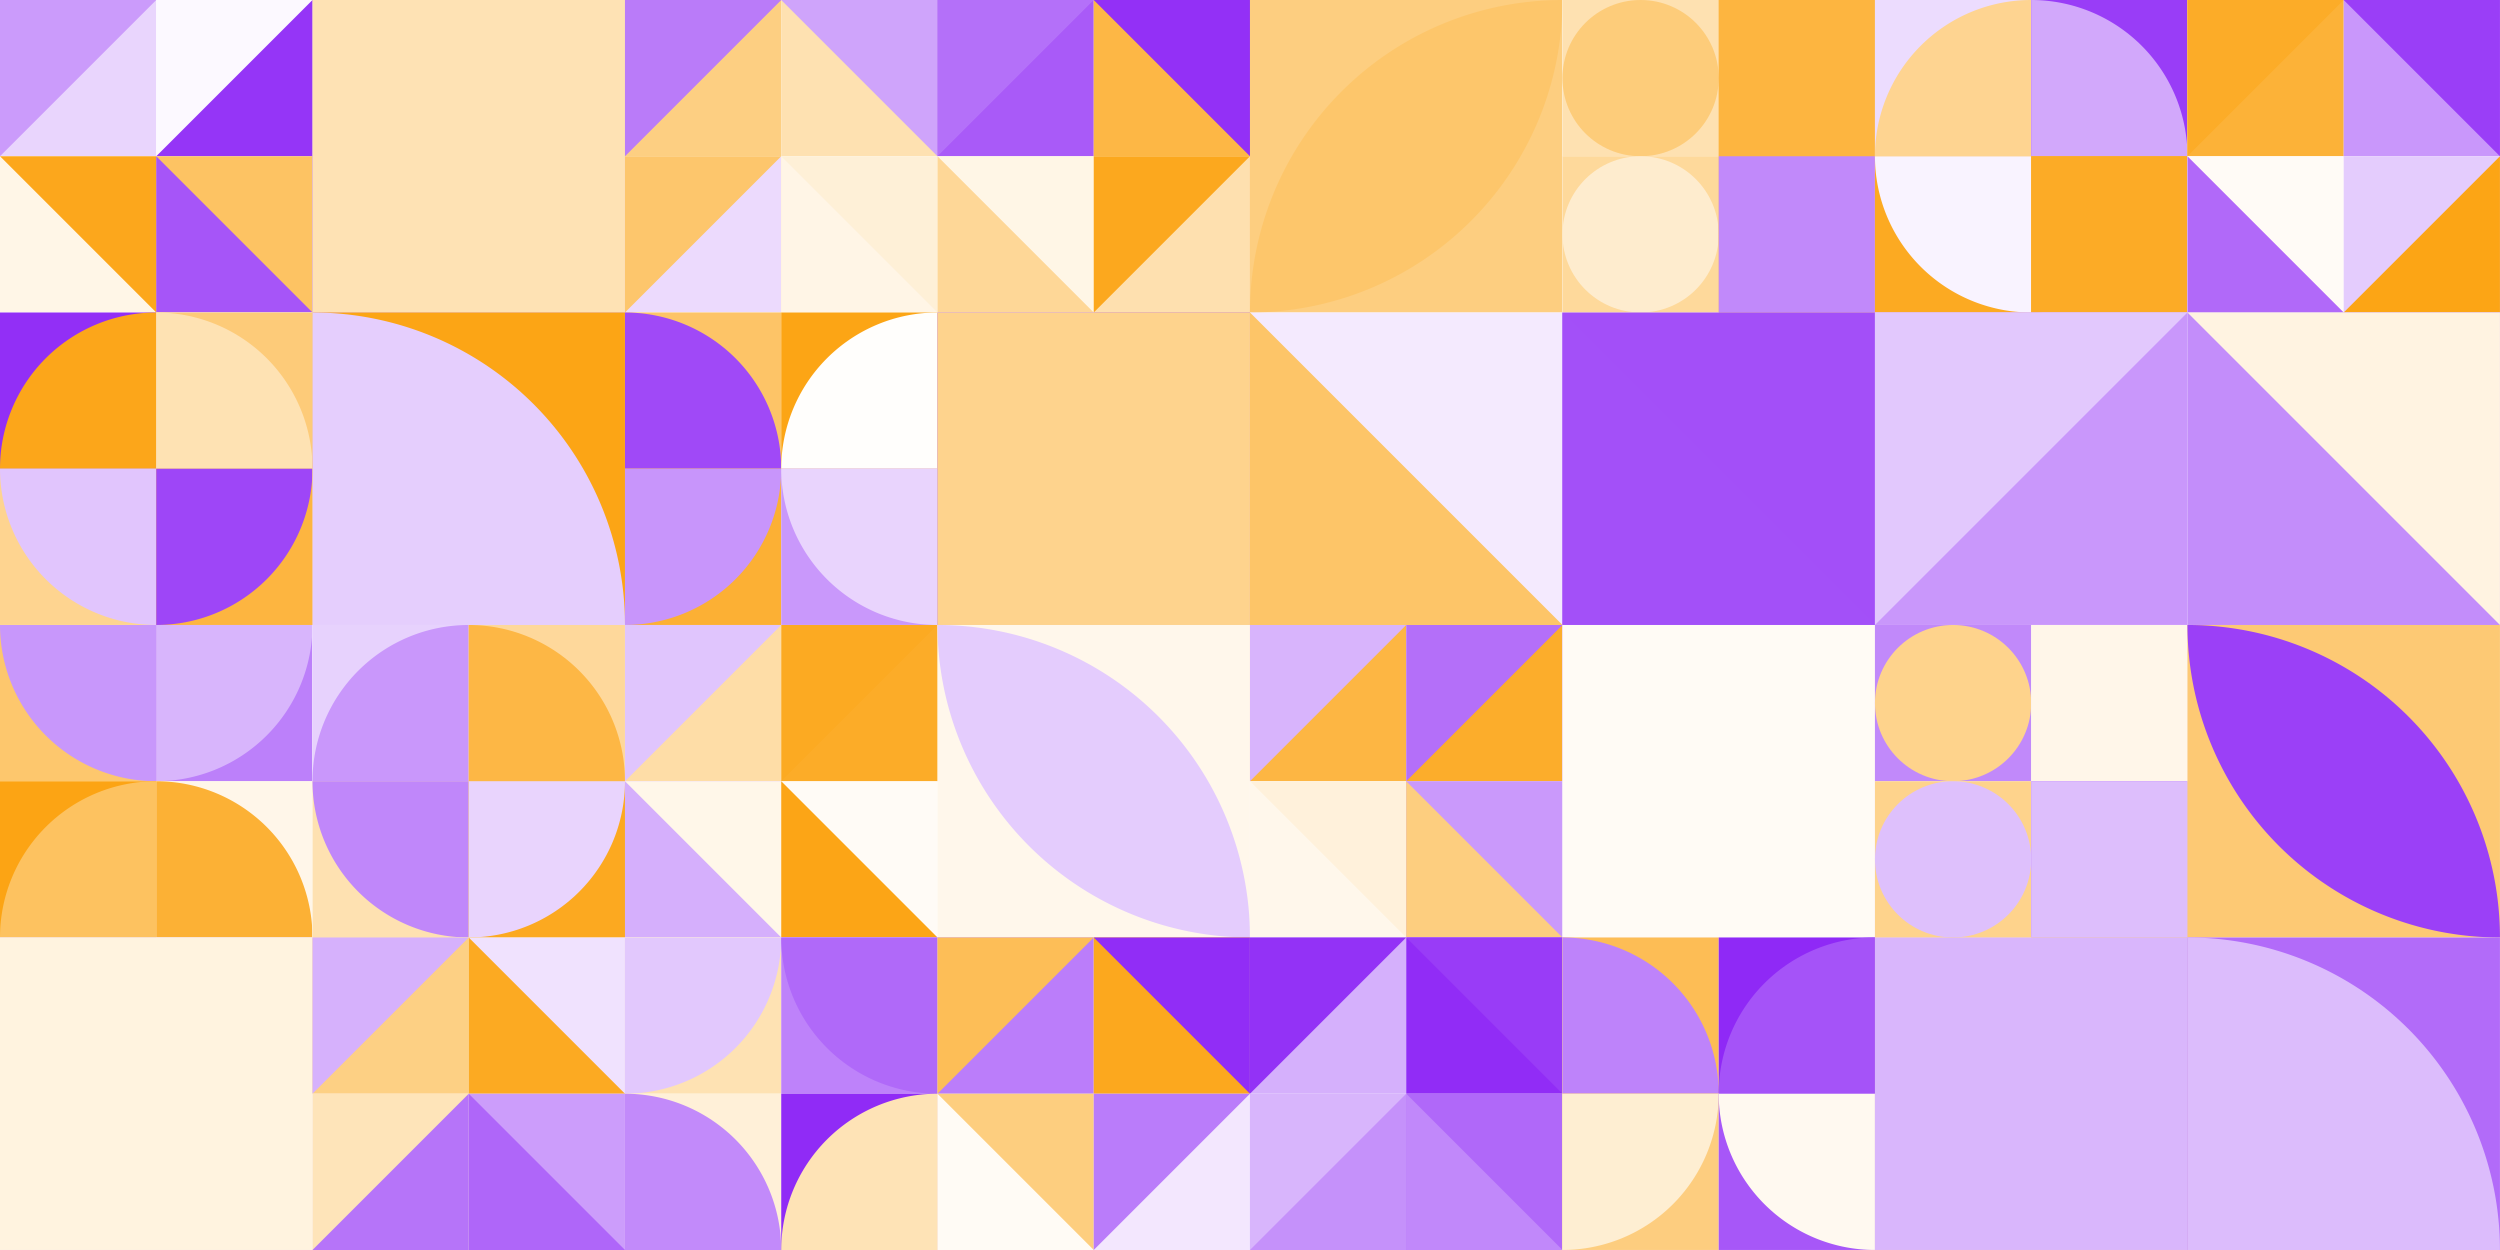 <?xml version="1.0" standalone="no"?><svg xmlns:xlink="http://www.w3.org/1999/xlink" xmlns="http://www.w3.org/2000/svg" viewBox="0 0 1000 500" preserveAspectRatio="xMaxYMax slice"><rect x="0" y="0" width="1000" height="500" fill="#333333" stroke="none"/><g transform="scale(1.046)"><rect x="0" y="0" width="956" height="478" fill="#ffffff"/><rect x="0" y="0" width="119.5" height="119.5" fill="#ffffff"/><rect x="0" y="0" width="59.75" height="59.75" fill="#e9d5fd"/><polygon points="0,0 59.75,0 0,59.75" fill="#cb9bfb"/><rect x="59.75" y="0" width="59.75" height="59.75" fill="#fcf9ff"/><polygon points="119.5,0 119.5,59.75 59.75,59.75" fill="#9535f7"/><rect x="0" y="59.75" width="59.75" height="59.75" fill="#fff6e7"/><polygon points="0,59.75 59.75,59.75 59.75,119.5" fill="#fca71c"/><rect x="59.75" y="59.75" width="59.75" height="59.75" fill="#fdc363"/><polygon points="59.75,59.75 119.5,119.5 59.75,119.5" fill="#a655f8"/><rect x="119.5" y="0" width="119.5" height="119.5" fill="#a95bf8"/><rect x="119.5" y="0" width="119.5" height="119.5" fill="#fee2b4"/><rect x="239" y="0" width="119.5" height="119.5" fill="#ffffff"/><rect x="239" y="0" width="59.75" height="59.75" fill="#fdcf82"/><polygon points="239,0 298.75,0 239,59.75" fill="#ba7bf9"/><rect x="298.75" y="0" width="59.75" height="59.75" fill="#fee1b1"/><polygon points="298.75,0 358.5,0 358.5,59.75" fill="#cfa4fb"/><rect x="239" y="59.75" width="59.75" height="59.75" fill="#fdc66c"/><polygon points="298.75,59.75 298.75,119.5 239,119.5" fill="#ecdafd"/><rect x="298.75" y="59.75" width="59.75" height="59.75" fill="#fef0d7"/><polygon points="298.75,59.75 358.5,119.5 298.75,119.5" fill="#fff5e6"/><rect x="358.5" y="0" width="119.5" height="119.5" fill="#ffffff"/><rect x="358.5" y="0" width="59.75" height="59.75" fill="#a95af8"/><polygon points="358.5,0 418.25,0 358.5,59.75" fill="#b470f9"/><rect x="418.25" y="0" width="59.75" height="59.75" fill="#fdb745"/><polygon points="418.25,0 478,0 478,59.75" fill="#9330f6"/><rect x="358.5" y="59.75" width="59.75" height="59.75" fill="#fff6e6"/><polygon points="358.5,59.75 418.25,119.5 358.5,119.5" fill="#fed797"/><rect x="418.25" y="59.75" width="59.75" height="59.75" fill="#fca81e"/><polygon points="478,59.75 478,119.5 418.25,119.5" fill="#fee0af"/><rect x="478" y="0" width="119.5" height="119.5" fill="#fdce80"/><path d="M 478 119.5 A 119.5 119.5 0 0 1  597.5 0 L 478 119.5 A 119.5 119.5 0 0 0 597.5 0" fill="#fdc66b"/><rect x="597.5" y="0" width="119.5" height="119.5" fill="#ffffff"/><rect x="597.5" y="0" width="59.75" height="59.75" fill="#fee1b1"/><circle cx="627.375" cy="29.875" r="29.875" fill="#fdcc7a"/><rect x="657.25" y="0" width="59.75" height="59.75" fill="#fdbf59"/><rect x="657.25" y="0" width="59.75" height="59.75" fill="#fdb540"/><rect x="597.5" y="59.75" width="59.75" height="59.75" fill="#fed99b"/><circle cx="627.375" cy="89.625" r="29.875" fill="#feecce"/><rect x="657.25" y="59.75" width="59.75" height="59.75" fill="#fca920"/><rect x="657.25" y="59.75" width="59.75" height="59.75" fill="#c189fa"/><rect x="717" y="0" width="119.5" height="119.5" fill="#ffffff"/><rect x="717" y="0" width="59.75" height="59.75" fill="#ecdcfe"/><path d="M 717 59.75 A 59.75 59.75 0 0 1  776.75 0 L 776.75 59.75" fill="#fed491"/><rect x="776.75" y="0" width="59.75" height="59.75" fill="#993df7"/><path d="M 776.75 0 A 59.75 59.75 0 0 1 836.5 59.75 L 776.75 59.75" fill="#d2a8fb"/><rect x="717" y="59.75" width="59.75" height="59.75" fill="#fcaa22"/><path d="M 717 59.75 A 59.75 59.75 0 0 0 776.75 119.5 L 776.75 59.75" fill="#f9f3ff"/><rect x="776.75" y="59.75" width="59.75" height="59.75" fill="#fcab26"/><path d="M 776.75 119.5 A 59.75 59.75 0 0 0 836.5 59.75 L 776.75 59.75" fill="#fcab26"/><rect x="836.5" y="0" width="119.5" height="119.5" fill="#ffffff"/><rect x="836.5" y="0" width="59.75" height="59.75" fill="#fcb238"/><polygon points="836.5,0 896.25,0 836.5,59.75" fill="#fcac28"/><rect x="896.25" y="0" width="59.75" height="59.75" fill="#c997fb"/><polygon points="896.25,0 956,0 956,59.75" fill="#9a3ef7"/><rect x="836.5" y="59.75" width="59.75" height="59.75" fill="#fffbf6"/><polygon points="836.5,59.75 896.25,119.5 836.5,119.5" fill="#b169f9"/><rect x="896.25" y="59.75" width="59.75" height="59.75" fill="#e4ccfd"/><polygon points="956,59.75 956,119.5 896.25,119.5" fill="#fca515"/><rect x="0" y="119.5" width="119.5" height="119.5" fill="#ffffff"/><rect x="0" y="119.5" width="59.75" height="59.75" fill="#922ff6"/><path d="M 0 179.25 A 59.75 59.75 0 0 1  59.75 119.5 L 59.75 179.25" fill="#fca61a"/><rect x="59.75" y="119.5" width="59.75" height="59.75" fill="#fdcb79"/><path d="M 59.75 119.5 A 59.75 59.75 0 0 1 119.5 179.25 L 59.75 179.25" fill="#fee2b3"/><rect x="0" y="179.25" width="59.75" height="59.75" fill="#fed490"/><path d="M 0 179.25 A 59.75 59.75 0 0 0 59.75 239 L 59.75 179.25" fill="#e1c5fd"/><rect x="59.75" y="179.25" width="59.75" height="59.75" fill="#fdb540"/><path d="M 59.75 239 A 59.75 59.75 0 0 0 119.5 179.25 L 59.75 179.25" fill="#9e46f7"/><rect x="119.5" y="119.5" width="119.5" height="119.5" fill="#fca515"/><path d="M 119.5 119.5 A 119.5 119.5 0 0 1 239 239 L 119.5 239" fill="#e5cefd"/><rect x="239" y="119.5" width="119.5" height="119.5" fill="#ffffff"/><rect x="239" y="119.5" width="59.75" height="59.75" fill="#fdc467"/><path d="M 239 119.5 A 59.75 59.75 0 0 1 298.75 179.25 L 239 179.25" fill="#a049f7"/><rect x="298.75" y="119.5" width="59.75" height="59.75" fill="#fca515"/><path d="M 298.75 179.25 A 59.75 59.75 0 0 1  358.5 119.5 L 358.5 179.25" fill="#fffefc"/><rect x="239" y="179.25" width="59.75" height="59.75" fill="#fcb034"/><path d="M 239 239 A 59.75 59.75 0 0 0 298.75 179.25 L 239 179.25" fill="#c895fb"/><rect x="298.75" y="179.25" width="59.75" height="59.75" fill="#c998fb"/><path d="M 298.75 179.25 A 59.75 59.75 0 0 0 358.5 239 L 358.5 179.25" fill="#e9d4fd"/><rect x="358.5" y="119.5" width="119.5" height="119.5" fill="#b067f9"/><rect x="358.5" y="119.5" width="119.5" height="119.5" fill="#fed38d"/><rect x="478" y="119.5" width="119.5" height="119.5" fill="#f4eafe"/><polygon points="478,119.5 597.5,239 478,239" fill="#fdc568"/><rect x="597.5" y="119.5" width="119.5" height="119.5" fill="#a34ff8"/><polygon points="597.5,119.5 717,239 597.5,239" fill="#a350f8"/><rect x="717" y="119.5" width="119.5" height="119.5" fill="#c997fb"/><polygon points="717,119.5 836.5,119.5 717,239" fill="#e2c8fd"/><rect x="836.5" y="119.5" width="119.5" height="119.5" fill="#c38dfa"/><polygon points="836.5,119.5 956,119.5 956,239" fill="#fff3e1"/><rect x="0" y="239" width="119.5" height="119.5" fill="#ffffff"/><rect x="0" y="239" width="59.75" height="59.75" fill="#fdc76d"/><path d="M 0 239 A 59.75 59.75 0 0 0 59.75 298.75 L 59.75 239" fill="#c897fb"/><rect x="59.75" y="239" width="59.75" height="59.75" fill="#bc80fa"/><path d="M 59.75 298.75 A 59.75 59.75 0 0 0 119.5 239 L 59.75 239" fill="#d8b5fc"/><rect x="0" y="298.75" width="59.75" height="59.75" fill="#fca414"/><path d="M 0 358.5 A 59.75 59.75 0 0 1  59.75 298.75 L 59.75 358.5" fill="#fdc260"/><rect x="59.75" y="298.75" width="59.75" height="59.75" fill="#fff6e9"/><path d="M 59.75 298.75 A 59.75 59.75 0 0 1 119.5 358.5 L 59.75 358.5" fill="#fcb135"/><rect x="119.5" y="239" width="119.5" height="119.5" fill="#ffffff"/><rect x="119.5" y="239" width="59.75" height="59.75" fill="#e7d2fd"/><path d="M 119.5 298.75 A 59.75 59.75 0 0 1  179.25 239 L 179.25 298.75" fill="#c997fb"/><rect x="179.25" y="239" width="59.75" height="59.75" fill="#fed89b"/><path d="M 179.25 239 A 59.75 59.75 0 0 1 239 298.75 L 179.25 298.75" fill="#fdb745"/><rect x="119.5" y="298.75" width="59.75" height="59.75" fill="#fee1b1"/><path d="M 119.5 298.75 A 59.75 59.75 0 0 0 179.25 358.5 L 179.25 298.75" fill="#c087fa"/><rect x="179.25" y="298.75" width="59.75" height="59.75" fill="#fca920"/><path d="M 179.25 358.5 A 59.75 59.75 0 0 0 239 298.75 L 179.25 298.75" fill="#e9d4fd"/><rect x="239" y="239" width="119.5" height="119.5" fill="#ffffff"/><rect x="239" y="239" width="59.75" height="59.75" fill="#fedda7"/><polygon points="239,239 298.75,239 239,298.75" fill="#e0c5fd"/><rect x="298.75" y="239" width="59.75" height="59.75" fill="#fcaa22"/><polygon points="358.5,239 358.5,298.75 298.75,298.75" fill="#fcac28"/><rect x="239" y="298.75" width="59.75" height="59.75" fill="#d5affc"/><polygon points="239,298.75 298.75,298.75 298.75,358.5" fill="#fff7e9"/><rect x="298.75" y="298.75" width="59.75" height="59.75" fill="#fffbf6"/><polygon points="298.75,298.75 358.5,358.5 298.75,358.5" fill="#fca516"/><rect x="358.5" y="239" width="119.5" height="119.5" fill="#fff7eb"/><path d="M 358.5 239 A 119.5 119.5 0 0 1  478 358.5 L 358.5 239 A 119.5 119.5 0 0 0 478 358.5" fill="#e4ccfd"/><rect x="478" y="239" width="119.5" height="119.5" fill="#ffffff"/><rect x="478" y="239" width="59.75" height="59.75" fill="#fdb643"/><polygon points="478,239 537.75,239 478,298.75" fill="#d8b4fc"/><rect x="537.75" y="239" width="59.75" height="59.75" fill="#b46ff9"/><polygon points="597.5,239 597.5,298.75 537.75,298.75" fill="#fcad2b"/><rect x="478" y="298.75" width="59.75" height="59.75" fill="#fff7eb"/><polygon points="478,298.75 537.75,298.75 537.75,358.5" fill="#fff1db"/><rect x="537.75" y="298.75" width="59.75" height="59.75" fill="#ca99fb"/><polygon points="537.75,298.75 597.5,358.5 537.75,358.5" fill="#fdce7f"/><rect x="597.5" y="239" width="119.5" height="119.5" fill="#dec0fc"/><rect x="597.5" y="239" width="119.5" height="119.5" fill="#fffbf5"/><rect x="717" y="239" width="119.5" height="119.5" fill="#ffffff"/><rect x="717" y="239" width="59.75" height="59.75" fill="#c189fa"/><circle cx="746.875" cy="268.875" r="29.875" fill="#fed38c"/><rect x="776.75" y="239" width="59.75" height="59.75" fill="#eedffe"/><rect x="776.75" y="239" width="59.75" height="59.75" fill="#fff6e9"/><rect x="717" y="298.75" width="59.75" height="59.75" fill="#fed38c"/><circle cx="746.875" cy="328.625" r="29.875" fill="#dec0fc"/><rect x="776.75" y="298.75" width="59.75" height="59.75" fill="#af66f9"/><rect x="776.75" y="298.75" width="59.75" height="59.75" fill="#ddbefc"/><rect x="836.5" y="239" width="119.5" height="119.5" fill="#fdc974"/><path d="M 836.5 239 A 119.5 119.5 0 0 1  956 358.5 L 836.5 239 A 119.5 119.5 0 0 0 956 358.5" fill="#9b40f7"/><rect x="0" y="358.5" width="119.5" height="119.5" fill="#e8d2fd"/><rect x="0" y="358.5" width="119.5" height="119.5" fill="#fff3df"/><rect x="119.5" y="358.5" width="119.5" height="119.5" fill="#ffffff"/><rect x="119.5" y="358.5" width="59.75" height="59.75" fill="#fdd084"/><polygon points="119.5,358.5 179.25,358.5 119.5,418.25" fill="#d6b1fc"/><rect x="179.25" y="358.5" width="59.75" height="59.75" fill="#fcaa22"/><polygon points="179.25,358.5 239,358.5 239,418.25" fill="#f0e2fe"/><rect x="119.5" y="418.25" width="59.75" height="59.75" fill="#fee4b9"/><polygon points="179.25,418.25 179.25,478 119.5,478" fill="#b674f9"/><rect x="179.25" y="418.25" width="59.75" height="59.75" fill="#cc9dfb"/><polygon points="179.25,418.25 239,478 179.25,478" fill="#af66f9"/><rect x="239" y="358.5" width="119.5" height="119.5" fill="#ffffff"/><rect x="239" y="358.5" width="59.75" height="59.75" fill="#fee2b3"/><path d="M 239 418.25 A 59.75 59.75 0 0 0 298.75 358.5 L 239 358.5" fill="#e2c8fd"/><rect x="298.75" y="358.5" width="59.75" height="59.75" fill="#be82fa"/><path d="M 298.75 358.5 A 59.75 59.75 0 0 0 358.5 418.25 L 358.5 358.5" fill="#b069f9"/><rect x="239" y="418.25" width="59.75" height="59.75" fill="#fff0d8"/><path d="M 239 418.25 A 59.75 59.75 0 0 1 298.75 478 L 239 478" fill="#c28afa"/><rect x="298.75" y="418.25" width="59.75" height="59.75" fill="#902bf6"/><path d="M 298.75 478 A 59.75 59.75 0 0 1  358.5 418.25 L 358.5 478" fill="#fee3b6"/><rect x="358.5" y="358.5" width="119.5" height="119.5" fill="#ffffff"/><rect x="358.5" y="358.5" width="59.75" height="59.75" fill="#bb7dfa"/><polygon points="358.5,358.5 418.25,358.5 358.5,418.25" fill="#fdbe57"/><rect x="418.25" y="358.5" width="59.75" height="59.75" fill="#fca81e"/><polygon points="418.25,358.5 478,358.5 478,418.25" fill="#912df6"/><rect x="358.5" y="418.25" width="59.75" height="59.75" fill="#fdce7f"/><polygon points="358.5,418.25 418.25,478 358.5,478" fill="#fffbf5"/><rect x="418.25" y="418.25" width="59.75" height="59.75" fill="#ba7cfa"/><polygon points="478,418.25 478,478 418.25,478" fill="#f3e7fe"/><rect x="478" y="358.5" width="119.5" height="119.5" fill="#ffffff"/><rect x="478" y="358.5" width="59.75" height="59.75" fill="#d5b0fc"/><polygon points="478,358.5 537.75,358.5 478,418.25" fill="#9332f6"/><rect x="537.75" y="358.5" width="59.75" height="59.75" fill="#912cf6"/><polygon points="537.75,358.5 597.5,358.5 597.5,418.25" fill="#993cf7"/><rect x="478" y="418.25" width="59.75" height="59.75" fill="#d8b5fc"/><polygon points="537.75,418.25 537.75,478 478,478" fill="#c591fa"/><rect x="537.75" y="418.25" width="59.75" height="59.75" fill="#b068f9"/><polygon points="537.75,418.25 597.5,478 537.75,478" fill="#c188fa"/><rect x="597.5" y="358.5" width="119.5" height="119.5" fill="#ffffff"/><rect x="597.5" y="358.5" width="59.75" height="59.75" fill="#fdbd55"/><path d="M 597.5 358.5 A 59.75 59.75 0 0 1 657.25 418.25 L 597.5 418.25" fill="#be83fa"/><rect x="657.25" y="358.5" width="59.75" height="59.75" fill="#8f29f6"/><path d="M 657.25 418.25 A 59.75 59.75 0 0 1  717 358.5 L 717 418.25" fill="#a553f8"/><rect x="597.5" y="418.25" width="59.75" height="59.75" fill="#fdcd7f"/><path d="M 597.5 478 A 59.75 59.75 0 0 0 657.25 418.25 L 597.5 418.25" fill="#feeed2"/><rect x="657.25" y="418.25" width="59.75" height="59.75" fill="#a757f8"/><path d="M 657.25 418.25 A 59.75 59.75 0 0 0 717 478 L 717 418.25" fill="#fff9f0"/><rect x="717" y="358.5" width="119.5" height="119.5" fill="#fdcf82"/><rect x="717" y="358.5" width="119.5" height="119.5" fill="#d9b6fc"/><rect x="836.5" y="358.5" width="119.5" height="119.5" fill="#b26bf9"/><path d="M 836.5 358.5 A 119.5 119.5 0 0 1 956 478 L 836.5 478" fill="#dcbcfc"/></g></svg>